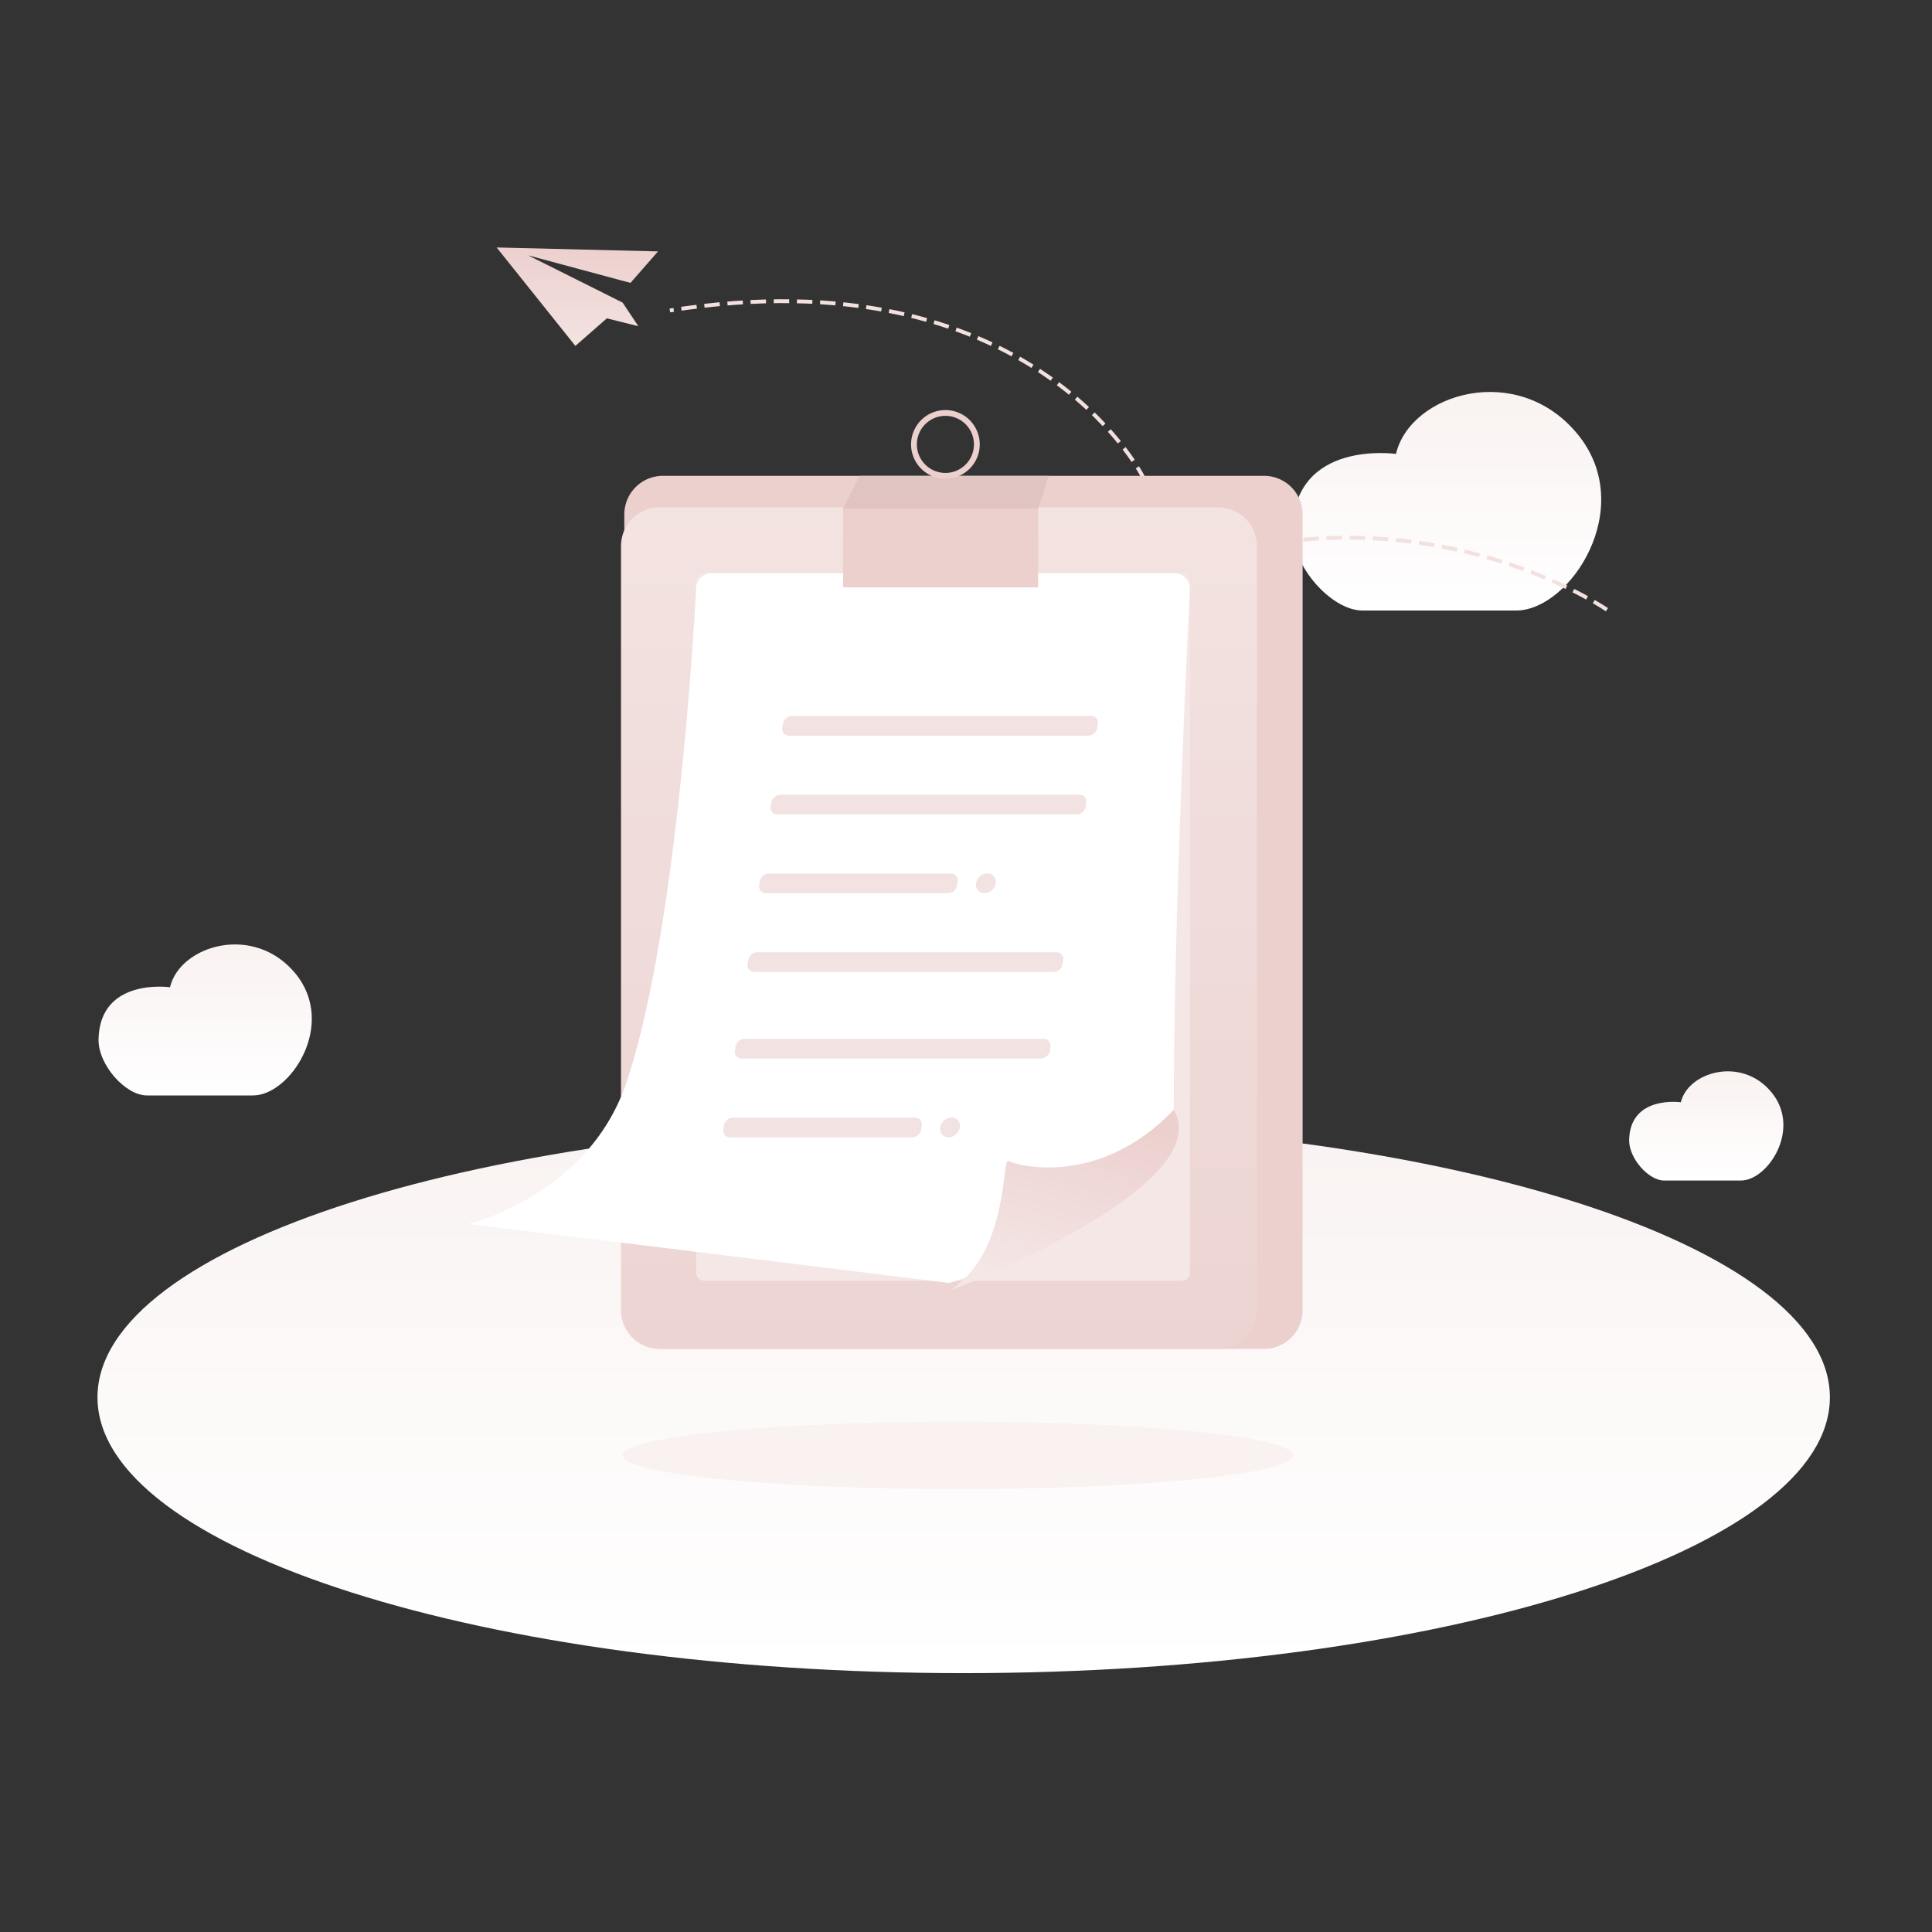 <svg viewBox="0 0 1000 1000" height="1000" width="1000" xmlns:xlink="http://www.w3.org/1999/xlink" xmlns="http://www.w3.org/2000/svg" id="您还没有相关的订单">
  <rect x="0" y="0" width="1000" height="1000" fill="#333333" stroke="none"/>
  <defs>
    <style>
      .cls-1, .cls-10, .cls-11, .cls-12, .cls-13, .cls-14, .cls-15, .cls-2, .cls-3, .cls-4, .cls-6, .cls-7, .cls-8 {
        fill-rule: evenodd;
      }

      .cls-1 {
        fill: url(#linear-gradient);
      }

      .cls-2 {
        fill: url(#linear-gradient-2);
      }

      .cls-3 {
        fill: url(#linear-gradient-3);
      }

      .cls-4 {
        fill: url(#linear-gradient-4);
      }

      .cls-5 {
        fill: #f9f2f1;
      }

      .cls-14, .cls-6 {
        fill: none;
      }

      .cls-6 {
        stroke: #f2e1de;
        stroke-width: 2px;
        stroke-dasharray: 8 4;
      }

      .cls-7 {
        fill: #ecd0ce;
      }

      .cls-8 {
        fill: url(#linear-gradient-5);
      }

      .cls-9 {
        fill: #f4e7e6;
      }

      .cls-10 {
        fill: #fff;
      }

      .cls-11 {
        fill: url(#linear-gradient-6);
      }

      .cls-12 {
        fill: #f3e2e2;
      }

      .cls-13 {
        fill: #e0c4c2;
      }

      .cls-14 {
        stroke: #ecd0ce;
        stroke-width: 3px;
      }

      .cls-15 {
        fill: url(#linear-gradient-7);
      }
    </style>
    <linearGradient gradientUnits="userSpaceOnUse" y2="580.5" x2="498.812" y1="866" x1="498.812" id="linear-gradient">
      <stop stop-color="#fff" offset="0"></stop>
      <stop stop-color="#fff" offset="0.01"></stop>
      <stop stop-color="#f9f3f2" offset="1"></stop>
    </linearGradient>
    <linearGradient gradientUnits="userSpaceOnUse" y2="488.844" x2="106.188" y1="567" x1="106.188" id="linear-gradient-2">
      <stop stop-color="#fff" offset="0"></stop>
      <stop stop-color="#f9f2f1" offset="1"></stop>
    </linearGradient>
    <linearGradient xlink:href="#linear-gradient-2" y2="202.875" x2="748.89" y1="316" x1="748.89" id="linear-gradient-3"></linearGradient>
    <linearGradient xlink:href="#linear-gradient-2" y2="554.5" x2="883.157" y1="611.031" x1="883.157" id="linear-gradient-4"></linearGradient>
    <linearGradient gradientUnits="userSpaceOnUse" y2="262.594" x2="486" y1="698.188" x1="486" id="linear-gradient-5">
      <stop stop-color="#ecd4d2" offset="0"></stop>
      <stop stop-color="#f3e3e1" offset="1"></stop>
    </linearGradient>
    <linearGradient gradientUnits="userSpaceOnUse" y2="574.406" x2="565.123" y1="668.125" x1="536.471" id="linear-gradient-6">
      <stop stop-color="#f4e7e6" offset="0"></stop>
      <stop stop-color="#ecd0ce" offset="1"></stop>
    </linearGradient>
    <linearGradient gradientUnits="userSpaceOnUse" y2="128.094" x2="298.828" y1="179.031" x1="298.828" id="linear-gradient-7">
      <stop stop-color="#f3e3e1" offset="0"></stop>
      <stop stop-color="#ecd0ce" offset="1"></stop>
    </linearGradient>
  </defs>
  <path d="M498.8,580.506c247.614,0,448.344,63.912,448.344,142.751S746.412,866.008,498.8,866.008,50.453,802.1,50.453,723.257,251.184,580.506,498.8,580.506Z" class="cls-1" id="椭圆_1"></path>
  <g id="组_15">
    <path d="M88,511s-36.385-5.24-37,27c-0.18,13.306,14.054,29,25,29h55c19.276,0,43.44-36.748,22-63S93.138,489.21,88,511Z" class="cls-2" id="形状_16"></path>
    <path d="M722.553,234.947S669.891,227.363,669,274.026C668.739,293.285,689.341,316,705.184,316H784.79c27.9,0,62.875-53.188,31.843-91.185S729.99,203.409,722.553,234.947Z" class="cls-3" id="形状_16_拷贝_2"></path>
    <path d="M870,570.539s-26.313-3.79-26.758,19.526c-0.13,9.622,10.163,20.972,18.079,20.972H901.1c13.94,0,31.415-26.575,15.91-45.561S873.718,554.781,870,570.539Z" class="cls-4" id="形状_16_拷贝"></path>
    <ellipse ry="17.469" rx="173.578" cy="753.282" cx="495.828" class="cls-5" id="椭圆_1-2"></ellipse>
  </g>
  <path d="M831.745,315.576s-71.26-49.079-171.186-34.645-69.29-34.645-69.29-34.645-58.23-114.992-244.552-85.593" class="cls-6" id="形状_3"></path>
  <path d="M343.144,246.281H654.231a20,20,0,0,1,20,20V678.187a20,20,0,0,1-20,20H343.144a20,20,0,0,1-20-20V266.281A20,20,0,0,1,343.144,246.281Z" class="cls-7" id="圆角矩形_1"></path>
  <path d="M341.434,262.589H630.56a20,20,0,0,1,20,20V678.2a20,20,0,0,1-20,20H341.434a20,20,0,0,1-20-20V282.589A20,20,0,0,1,341.434,262.589Z" class="cls-8" id="圆角矩形_1_拷贝"></path>
  <rect ry="4" rx="4" height="366.25" width="255.625" y="296.656" x="360.281" class="cls-9" id="圆角矩形_1_拷贝_2"></rect>
  <path d="M368.434,296.661H607.763a8.152,8.152,0,0,1,8.152,8.152s-8.343,161.7-8.343,267.542c0,57.671-116.162,91.707-116.162,91.707L242.783,633.493s61.9-14.809,81.517-73.366c27.567-82.3,35.982-255.314,35.982-255.314A8.152,8.152,0,0,1,368.434,296.661Z" class="cls-10" id="圆角矩形_1_拷贝_3"></path>
  <path d="M491.41,668.137s139.441-53.365,116.162-93.744c-39,40.845-81.93,28.716-85.593,26.493S522.617,648.464,491.41,668.137Z" class="cls-11" id="形状_2"></path>
  <path d="M409.893,370.6H564.776a3.435,3.435,0,0,1,3.477,4.076l-0.3,2.037a4.887,4.887,0,0,1-4.674,4.076H408.4a3.435,3.435,0,0,1-3.477-4.076l0.3-2.037A4.886,4.886,0,0,1,409.893,370.6Zm-5.983,40.758H558.793a3.435,3.435,0,0,1,3.477,4.076l-0.3,2.038a4.887,4.887,0,0,1-4.674,4.076H402.414a3.435,3.435,0,0,1-3.477-4.076l0.3-2.038A4.887,4.887,0,0,1,403.91,411.358Zm-5.983,40.759h94.254a3.437,3.437,0,0,1,3.478,4.076l-0.3,2.038a4.888,4.888,0,0,1-4.674,4.075H396.431a3.435,3.435,0,0,1-3.477-4.075l0.3-2.038A4.887,4.887,0,0,1,397.927,452.117Zm-5.983,40.758H546.827a3.435,3.435,0,0,1,3.477,4.076l-0.3,2.038a4.887,4.887,0,0,1-4.674,4.076H390.448a3.435,3.435,0,0,1-3.477-4.076l0.3-2.038A4.887,4.887,0,0,1,391.944,492.875Zm-6.581,44.835H540.245a3.437,3.437,0,0,1,3.478,4.076l-0.3,2.038a4.887,4.887,0,0,1-4.675,4.075H383.867a3.436,3.436,0,0,1-3.478-4.075l0.3-2.038A4.889,4.889,0,0,1,385.363,537.71Zm-5.983,40.758h94.254a3.435,3.435,0,0,1,3.477,4.076l-0.3,2.038a4.887,4.887,0,0,1-4.674,4.076H377.884a3.437,3.437,0,0,1-3.478-4.076l0.3-2.038A4.889,4.889,0,0,1,379.38,578.468ZM511.032,452.117a4.3,4.3,0,0,1,4.347,5.095,6.11,6.11,0,0,1-5.843,5.094,4.3,4.3,0,0,1-4.347-5.094A6.109,6.109,0,0,1,511.032,452.117ZM492.485,578.468a4.3,4.3,0,0,1,4.347,5.1,6.109,6.109,0,0,1-5.843,5.1,4.3,4.3,0,0,1-4.347-5.1A6.109,6.109,0,0,1,492.485,578.468Z" class="cls-12" id="椭圆_2_拷贝"></path>
  <path d="M436.386,262.589H537.327v41.46H436.386v-41.46Z" class="cls-7" id="矩形_1"></path>
  <path d="M444.937,246.286H542.9l-5.572,17H436.386Z" class="cls-13" id="矩形_1_拷贝"></path>
  <path d="M489.372,213.743a16.272,16.272,0,1,1-16.3,16.271A16.287,16.287,0,0,1,489.372,213.743Z" class="cls-14" id="椭圆_3"></path>
  <path d="M257.048,128.086l40.759,50.948,16.3-14.265,16.3,4.076-8.152-12.228-48.91-24.455,52.986,14.265,14.266-16.3Z" class="cls-15" id="形状_4"></path>
</svg>
